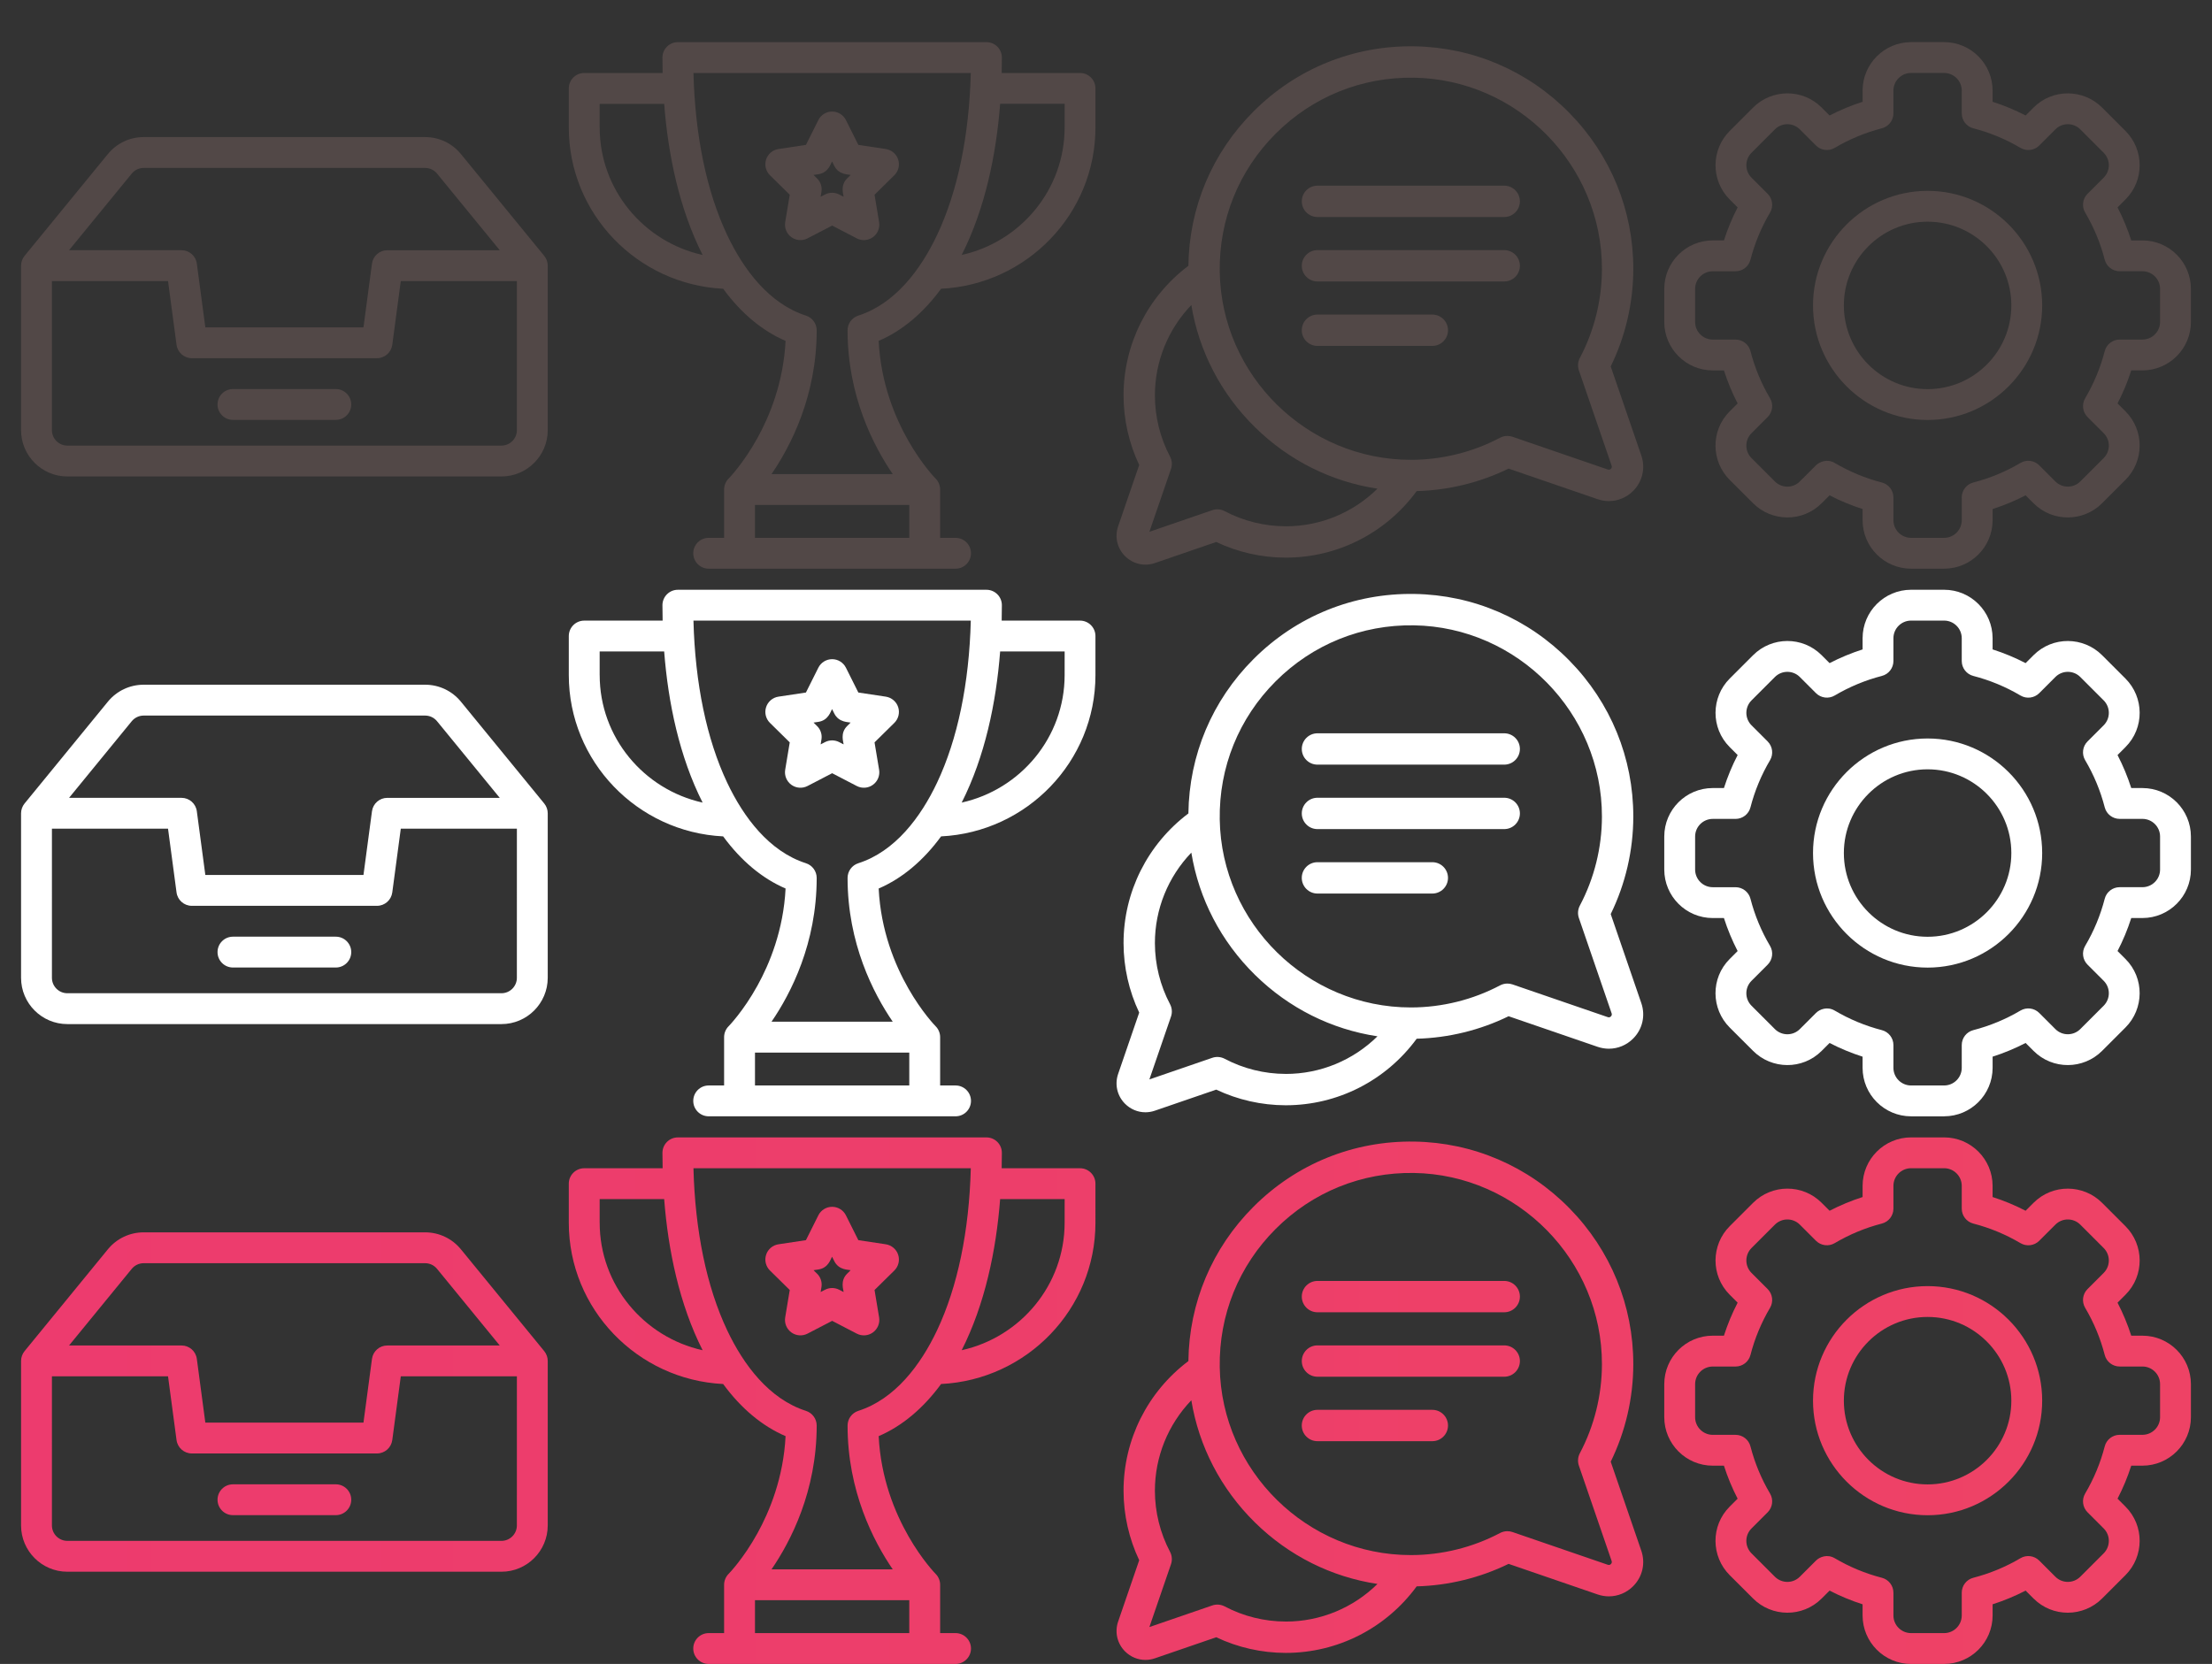 <?xml version="1.0" encoding="UTF-8" standalone="no"?>
<svg
xmlns:xlink="http://www.w3.org/1999/xlink"
xmlns="http://www.w3.org/2000/svg"
version="1.1"
width="105"
height="79"
viewBox="0 0 105 79">
<rect x="0" y="0" width="105" height="79" fill="#333333" stroke="none"/>
<defs>
<linearGradient id="linear-gradient" y1="220.67" x2="759.86" y2="220.67" gradientUnits="userSpaceOnUse">
    <stop offset="0" stop-color="#ed3b6e" />
    <stop offset="1" stop-color="#f3702f" />
</linearGradient>
<g id="main">
    <g id="inbox">
        <path d="M 25.834,11.148 21.879,6.314 C 21.46,5.802 20.841,5.508 20.179,5.508 H 6.821 c -0.662,0 -1.282,0.294 -1.701,0.806 L 1.166,11.148 c -0.107,0.131 -0.166,0.298 -0.166,0.464 v 7.812 c 0,1.212 0.986,2.197 2.197,2.197 H 23.803 C 25.014,21.621 26,20.635 26,19.424 v -7.812 c 0,-0.161 -0.056,-0.33 -0.166,-0.464 z M 6.254,7.241 C 6.394,7.071 6.601,6.973 6.821,6.973 H 20.179 c 0.221,0 0.427,0.098 0.567,0.269 l 2.976,3.638 h -5.339 c -0.367,0 -0.677,0.272 -0.726,0.636 l -0.404,3.026 H 9.747 L 9.343,11.515 C 9.295,11.151 8.984,10.879 8.617,10.879 H 3.278 Z M 24.535,19.424 c 0,0.404 -0.329,0.732 -0.732,0.732 H 3.197 c -0.404,0 -0.732,-0.329 -0.732,-0.732 V 12.344 h 5.511 l 0.404,3.026 c 0.048,0.364 0.359,0.636 0.726,0.636 h 8.789 c 0.367,0 0.677,-0.272 0.726,-0.636 l 0.404,-3.026 h 5.511 z"/>
        <path d="m 15.941,17.471 h -4.883 c -0.404,0 -0.732,0.328 -0.732,0.732 0,0.404 0.328,0.732 0.732,0.732 h 4.883 c 0.404,0 0.732,-0.328 0.732,-0.732 0,-0.404 -0.328,-0.732 -0.732,-0.732 z"/>
    </g>

    <g id="achievements">
        <path d="M 42.047,6.075 40.744,5.879 40.155,4.701 C 40.031,4.453 39.777,4.296 39.5,4.296 c -0.277,0 -0.531,0.157 -0.655,0.405 l -0.589,1.178 -1.303,0.196 c -0.274,0.041 -0.502,0.234 -0.587,0.498 -0.086,0.264 -0.015,0.554 0.183,0.748 l 0.939,0.925 -0.216,1.3 c -0.046,0.274 0.068,0.55 0.292,0.713 0.224,0.163 0.521,0.186 0.768,0.058 l 1.169,-0.607 1.169,0.607 c 0.246,0.128 0.544,0.106 0.768,-0.058 0.224,-0.163 0.338,-0.439 0.292,-0.713 L 41.513,8.246 42.452,7.321 C 42.65,7.127 42.72,6.837 42.635,6.573 42.549,6.31 42.321,6.117 42.047,6.075 Z m -1.833,1.394 c -0.349,0.343 -0.17,0.773 -0.17,0.872 l -0.207,-0.107 c -0.212,-0.11 -0.463,-0.11 -0.675,0 l -0.207,0.107 c 0.019,-0.172 0.09,-0.337 0.012,-0.577 -0.078,-0.24 -0.233,-0.331 -0.349,-0.458 0.12,-0.018 0.239,-0.036 0.234,-0.035 0.482,-0.075 0.581,-0.513 0.646,-0.604 l 0.104,0.208 c 0.219,0.438 0.683,0.401 0.776,0.431 z"/>
        <path d="m 51.268,2.465 h -3.72 c 0.006,-0.242 0.009,-0.486 0.009,-0.732 5e-5,-0.404 -0.328,-0.732 -0.732,-0.732 h -14.648 c -0.404,0 -0.732,0.328 -0.732,0.732 0,0.246 0.003,0.49 0.009,0.732 h -3.72 C 27.328,2.465 27,2.793 27,3.197 v 1.855 c 0,4.098 3.253,7.455 7.327,7.657 0.849,1.158 1.85,1.996 2.963,2.475 -0.099,1.981 -0.767,3.585 -1.335,4.611 -0.675,1.221 -1.362,1.921 -1.368,1.927 v 5e-5 c -0.134,0.134 -0.215,0.322 -0.215,0.518 v 2.295 h -0.732 c -0.404,0 -0.732,0.328 -0.732,0.732 0,0.404 0.328,0.732 0.732,0.732 h 11.719 c 0.404,0 0.732,-0.328 0.732,-0.732 0,-0.404 -0.328,-0.732 -0.732,-0.732 h -0.732 v -2.295 c 0,-0.186 -0.074,-0.378 -0.215,-0.518 0,0 0,0 0,-5e-5 -0.026,-0.026 -2.506,-2.551 -2.703,-6.538 1.113,-0.479 2.114,-1.317 2.963,-2.475 4.075,-0.201 7.327,-3.559 7.327,-7.657 V 3.197 c 0,-0.404 -0.328,-0.732 -0.732,-0.732 z M 28.465,5.052 V 3.93 h 3.062 c 0.189,2.447 0.726,5.002 1.825,7.175 -2.793,-0.619 -4.886,-3.098 -4.886,-6.052 z m 7.373,19.483 v -1.562 h 7.324 v 1.562 z m 4.904,-10.551 c -0.303,0.097 -0.509,0.379 -0.509,0.698 0,3.105 1.223,5.478 2.144,6.826 h -5.754 c 0.922,-1.348 2.144,-3.721 2.144,-6.826 0,-0.318 -0.206,-0.6 -0.509,-0.698 -1.737,-0.556 -2.958,-2.17 -3.743,-3.832 -0.972,-2.059 -1.521,-4.704 -1.598,-7.687 h 13.165 c -0.077,2.983 -0.625,5.628 -1.598,7.687 -0.777,1.645 -1.996,3.273 -3.743,3.832 z m 9.794,-8.932 c 0,2.955 -2.094,5.433 -4.886,6.052 1.099,-2.173 1.636,-4.728 1.825,-7.175 h 3.062 z"/>
    </g>

    <g id="chat">
        <path d="m 77.91,20.624 -1.452,-4.226 c 0.7,-1.431 1.07,-3.022 1.072,-4.623 0.004,-2.784 -1.073,-5.416 -3.033,-7.412 -1.96,-1.996 -4.573,-3.12 -7.356,-3.164 -2.886,-0.046 -5.599,1.052 -7.638,3.092 -1.967,1.966 -3.057,4.559 -3.092,7.329 -1.938,1.459 -3.082,3.734 -3.078,6.165 0.002,1.137 0.258,2.268 0.743,3.29 l -1,2.911 c -0.172,0.5 -0.046,1.044 0.328,1.418 0.263,0.263 0.61,0.404 0.967,0.404 0.15,0 0.302,-0.025 0.45,-0.076 l 2.911,-1 c 1.022,0.485 2.153,0.741 3.29,0.743 0.004,0 0.008,0 0.012,0 2.466,-9.8e-5 4.759,-1.174 6.213,-3.159 1.513,-0.04 3.01,-0.406 4.363,-1.068 l 4.226,1.452 c 0.176,0.06 0.357,0.09 0.535,0.09 0.424,0 0.837,-0.167 1.15,-0.48 0.445,-0.445 0.594,-1.09 0.389,-1.685 z m -16.876,3.362 c -0.003,0 -0.007,0 -0.01,0 -1.007,-0.002 -2.006,-0.25 -2.89,-0.718 -0.182,-0.096 -0.395,-0.113 -0.59,-0.046 l -2.985,1.026 1.026,-2.984 c 0.067,-0.194 0.05,-0.408 -0.046,-0.59 -0.468,-0.884 -0.716,-1.884 -0.718,-2.89 -0.003,-1.619 0.627,-3.154 1.729,-4.303 0.36,2.193 1.405,4.214 3.025,5.806 1.608,1.58 3.63,2.585 5.811,2.914 -1.152,1.135 -2.704,1.786 -4.353,1.786 z m 15.434,-2.729 c -0.042,0.042 -0.093,0.054 -0.149,0.034 l -4.524,-1.554 c -0.079,-0.027 -0.16,-0.04 -0.242,-0.04 -0.12,0 -0.24,0.029 -0.348,0.086 -1.292,0.683 -2.751,1.046 -4.221,1.048 -0.005,0 -0.009,0 -0.014,0 -4.925,0 -8.993,-4.001 -9.071,-8.924 -0.039,-2.48 0.904,-4.81 2.656,-6.562 1.752,-1.752 4.083,-2.695 6.562,-2.656 4.929,0.078 8.932,4.154 8.924,9.085 -0.002,1.47 -0.365,2.929 -1.048,4.221 -0.096,0.182 -0.113,0.395 -0.046,0.59 l 1.554,4.524 c 0.019,0.057 0.008,0.107 -0.035,0.149 z"/>
        <path d="m 71.403,7.815 h -8.865 c -0.411,0 -0.744,0.333 -0.744,0.744 0,0.411 0.333,0.744 0.744,0.744 h 8.865 c 0.411,0 0.744,-0.333 0.744,-0.744 0,-0.411 -0.333,-0.744 -0.744,-0.744 z"/>
        <path d="m 71.403,10.875 h -8.865 c -0.411,0 -0.744,0.333 -0.744,0.744 0,0.411 0.333,0.744 0.744,0.744 h 8.865 c 0.411,0 0.744,-0.333 0.744,-0.744 0,-0.411 -0.333,-0.744 -0.744,-0.744 z"/>
        <path d="m 67.99,13.935 h -5.453 c -0.411,0 -0.744,0.333 -0.744,0.744 0,0.411 0.333,0.744 0.744,0.744 h 5.453 c 0.411,0 0.744,-0.333 0.744,-0.744 0,-0.411 -0.333,-0.744 -0.744,-0.744 z"/>
    </g>

    <g id="setup">
        <path d="m 92.284,26 h -1.569 c -1.269,0 -2.301,-1.032 -2.301,-2.301 V 23.168 C 87.874,22.995 87.35,22.778 86.847,22.517 l -0.376,0.376 c -0.911,0.912 -2.371,0.885 -3.255,-3.7e-4 L 82.106,21.784 c -0.886,-0.885 -0.912,-2.344 3.69e-4,-3.255 l 0.376,-0.376 C 82.222,17.65 82.005,17.125 81.832,16.586 H 81.301 C 80.032,16.586 79,15.553 79,14.284 v -1.569 c 0,-1.269 1.032,-2.301 2.301,-2.301 h 0.531 C 82.005,9.874 82.222,9.35 82.483,8.847 L 82.107,8.471 c -0.911,-0.91 -0.886,-2.37 3.69e-4,-3.255 l 1.109,-1.109 c 0.887,-0.888 2.346,-0.91 3.255,3.691e-4 l 0.376,0.376 c 0.504,-0.261 1.028,-0.478 1.567,-0.651 V 3.301 c 0,-1.269 1.032,-2.301 2.301,-2.301 h 1.569 c 1.269,0 2.301,1.032 2.301,2.301 v 0.531 c 0.54,0.172 1.064,0.39 1.567,0.651 l 0.376,-0.376 c 0.911,-0.912 2.371,-0.885 3.255,3.692e-4 l 1.109,1.109 c 0.886,0.885 0.912,2.344 -3.7e-4,3.255 l -0.376,0.376 c 0.261,0.504 0.478,1.028 0.651,1.567 h 0.531 c 1.269,0 2.301,1.032 2.301,2.301 v 1.569 c 0,1.269 -1.032,2.301 -2.301,2.301 h -0.531 c -0.172,0.54 -0.39,1.064 -0.651,1.567 l 0.376,0.376 c 0.911,0.91 0.886,2.37 -3.7e-4,3.255 l -1.109,1.109 c -0.887,0.888 -2.346,0.91 -3.255,-3.68e-4 L 96.153,22.517 c -0.504,0.26 -1.028,0.478 -1.567,0.65 v 0.531 c 0,1.269 -1.032,2.301 -2.301,2.301 z m -5.193,-5.021 c 0.7,0.414 1.452,0.726 2.238,0.929 0.323,0.083 0.549,0.375 0.549,0.709 v 1.081 c 0,0.461 0.375,0.837 0.837,0.837 h 1.569 c 0.461,0 0.837,-0.375 0.837,-0.837 v -1.081 c 0,-0.334 0.226,-0.626 0.549,-0.709 0.785,-0.203 1.538,-0.515 2.238,-0.929 0.288,-0.17 0.654,-0.124 0.891,0.113 l 0.766,0.766 c 0.33,0.331 0.861,0.323 1.183,3.69e-4 l 1.11,-1.11 c 0.321,-0.321 0.332,-0.851 3.69e-4,-1.183 L 99.092,18.799 c -0.236,-0.236 -0.283,-0.603 -0.113,-0.891 0.414,-0.7 0.726,-1.452 0.929,-2.238 0.083,-0.323 0.375,-0.549 0.709,-0.549 h 1.081 c 0.461,0 0.837,-0.375 0.837,-0.837 v -1.569 c 0,-0.461 -0.375,-0.837 -0.837,-0.837 h -1.081 c -0.334,0 -0.626,-0.226 -0.709,-0.549 C 99.705,10.544 99.393,9.791 98.979,9.092 98.809,8.804 98.855,8.437 99.092,8.201 L 99.858,7.435 C 100.189,7.104 100.18,6.574 99.858,6.252 L 98.748,5.142 C 98.427,4.82 97.896,4.811 97.566,5.142 L 96.799,5.909 C 96.563,6.145 96.196,6.191 95.909,6.021 95.209,5.607 94.456,5.295 93.671,5.092 93.347,5.009 93.121,4.717 93.121,4.383 V 3.301 c 0,-0.461 -0.375,-0.837 -0.837,-0.837 h -1.569 c -0.461,0 -0.837,0.375 -0.837,0.837 v 1.081 c 0,0.334 -0.226,0.626 -0.549,0.709 -0.785,0.203 -1.538,0.515 -2.238,0.929 -0.288,0.17 -0.654,0.124 -0.891,-0.113 L 85.435,5.142 C 85.105,4.812 84.574,4.819 84.252,5.142 l -1.11,1.11 c -0.321,0.321 -0.332,0.851 -3.7e-4,1.183 l 0.766,0.766 c 0.236,0.236 0.283,0.603 0.113,0.891 -0.414,0.7 -0.726,1.452 -0.929,2.238 -0.083,0.323 -0.375,0.549 -0.709,0.549 h -1.081 c -0.461,4.9e-5 -0.837,0.375 -0.837,0.837 v 1.569 c 0,0.461 0.375,0.837 0.837,0.837 h 1.081 c 0.334,0 0.626,0.226 0.709,0.549 0.203,0.785 0.515,1.538 0.929,2.238 0.17,0.288 0.124,0.654 -0.113,0.891 l -0.766,0.766 c -0.331,0.331 -0.323,0.861 -3.69e-4,1.183 l 1.11,1.11 c 0.322,0.322 0.852,0.331 1.183,3.69e-4 l 0.766,-0.766 c 0.174,-0.174 0.537,-0.322 0.891,-0.113 z"/>
        <path d="m 91.5,18.939 c -2.999,0 -5.439,-2.44 -5.439,-5.439 0,-2.999 2.44,-5.439 5.439,-5.439 2.999,0 5.439,2.44 5.439,5.439 0,2.999 -2.44,5.439 -5.439,5.439 z m 0,-9.414 c -2.192,0 -3.975,1.783 -3.975,3.975 0,2.192 1.783,3.975 3.975,3.975 2.192,0 3.975,-1.783 3.975,-3.975 0,-2.192 -1.783,-3.975 -3.975,-3.975 z"/>
    </g>
</g>
</defs>

<use fill="#524847" xlink:href="#main" y="1" />
<use fill="#fff" xlink:href="#main" y="27" />
<use fill="url(#linear-gradient)" xlink:href="#main" y="53" />
</svg>
